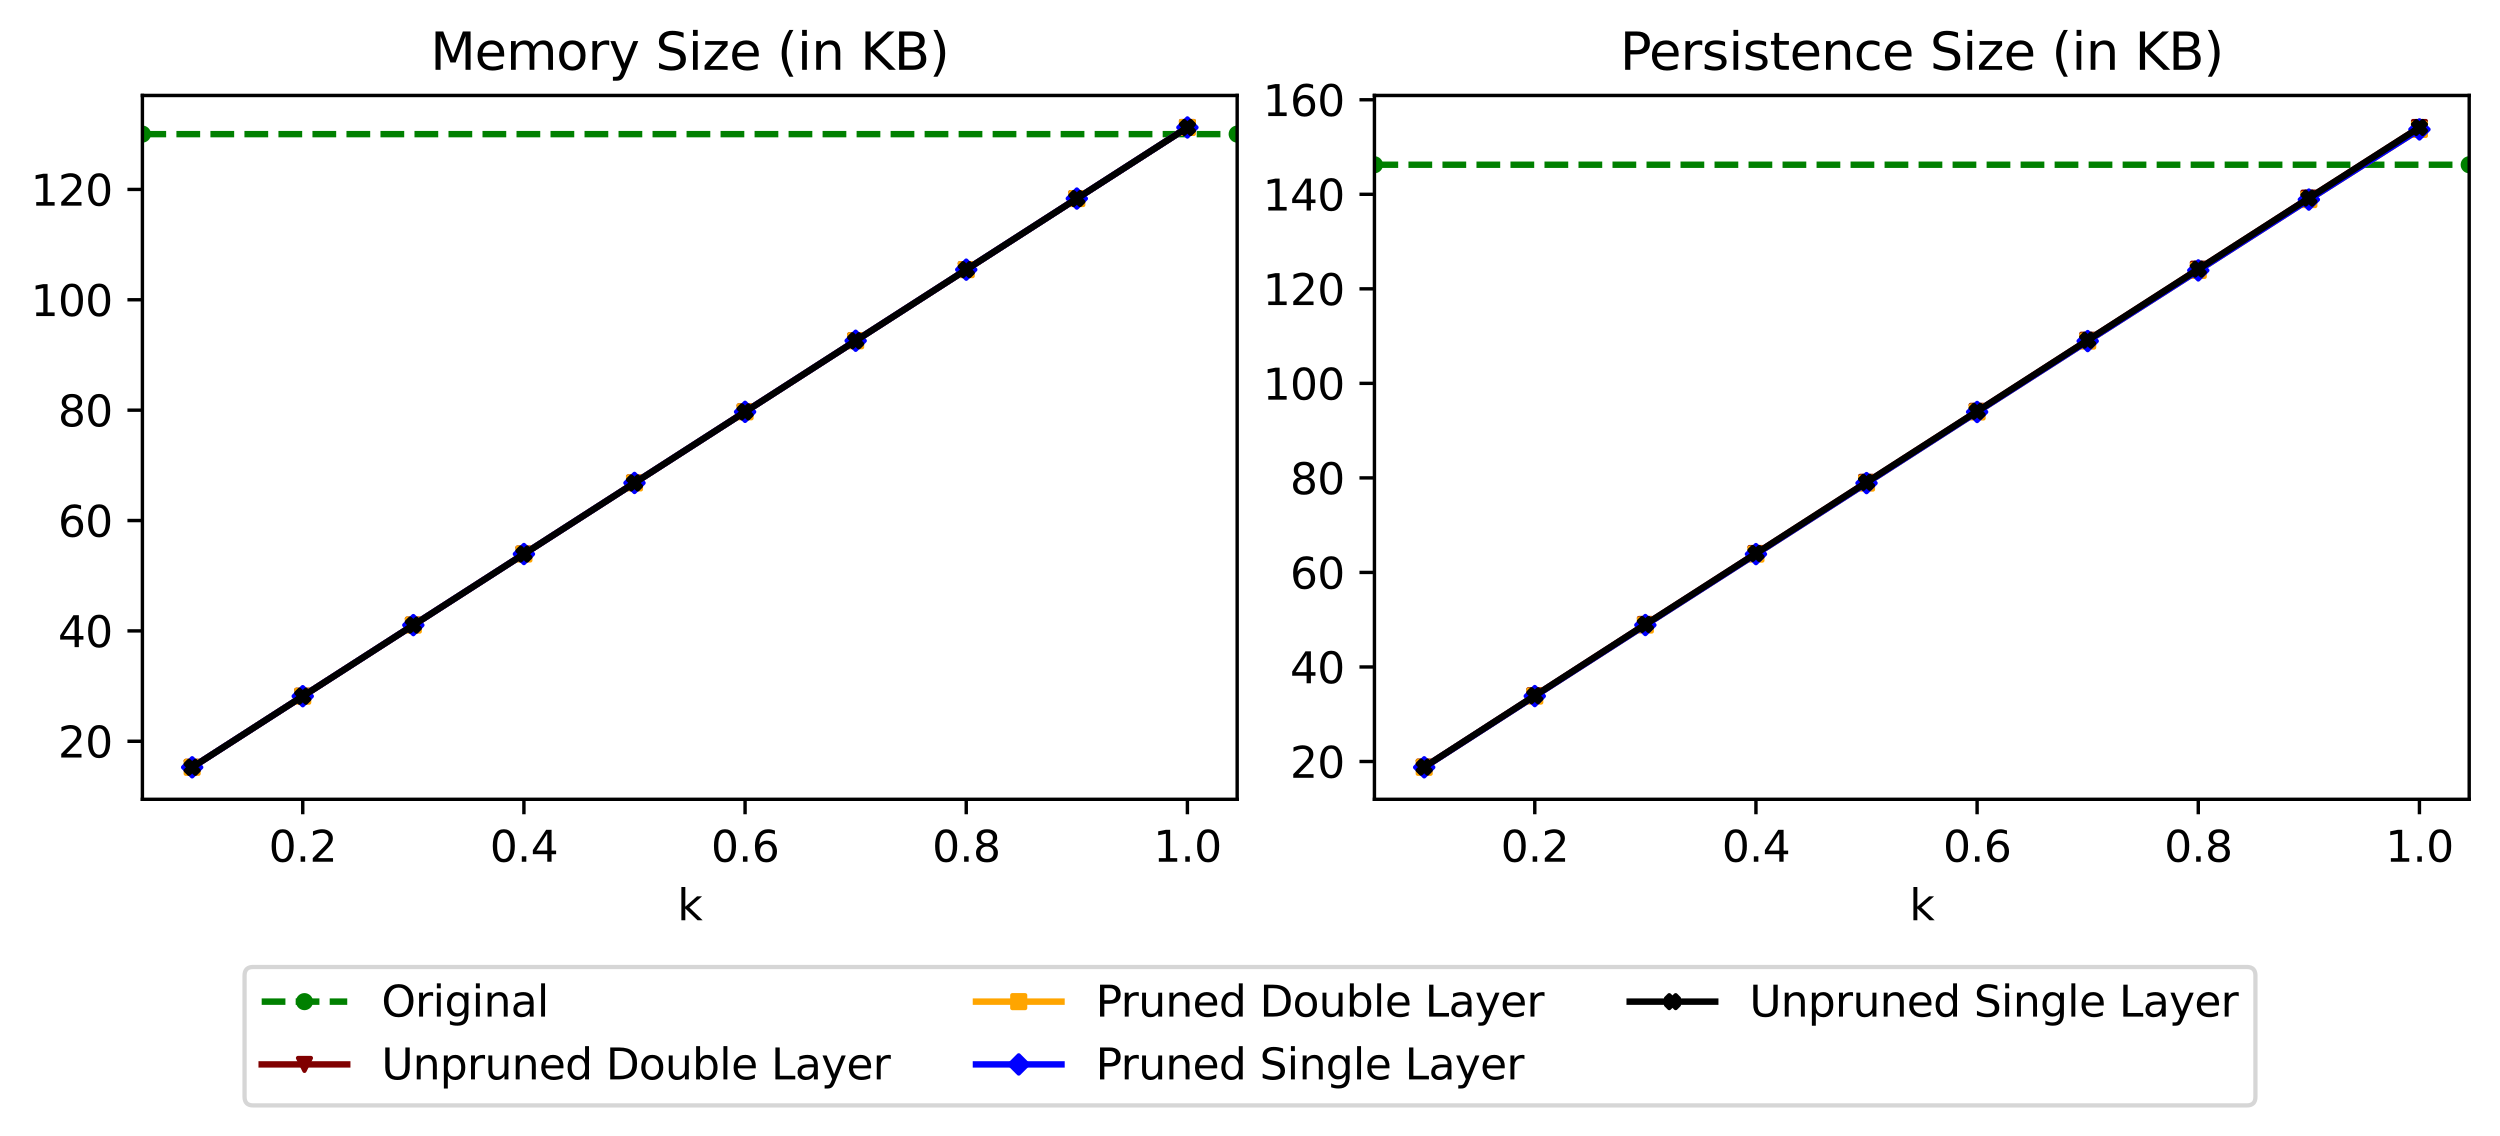 <?xml version="1.0" encoding="utf-8" standalone="no"?>
<!DOCTYPE svg PUBLIC "-//W3C//DTD SVG 1.1//EN"
  "http://www.w3.org/Graphics/SVG/1.1/DTD/svg11.dtd">
<svg xmlns:xlink="http://www.w3.org/1999/xlink" width="584.4pt" height="265.6pt" viewBox="0 0 584.4 265.6" xmlns="http://www.w3.org/2000/svg" version="1.1">
 <defs>
  <style type="text/css">*{stroke-linejoin: round; stroke-linecap: butt}</style>
 </defs>
 <g id="figure_1">
  <g id="patch_1">
   <path d="M 0 265.6 
L 584.4 265.6 
L 584.4 0 
L 0 0 
z
" style="fill: #ffffff"/>
  </g>
  <g id="axes_1">
   <g id="patch_2">
    <path d="M 33.288 186.843 
L 289.2 186.843 
L 289.2 22.318 
L 33.288 22.318 
z
" style="fill: #ffffff"/>
   </g>
   <g id="matplotlib.axis_1">
    <g id="xtick_1">
     <g id="line2d_1">
      <defs>
       <path id="mecf8d9ebf8" d="M 0 0 
L 0 3.5 
" style="stroke: #000000; stroke-width: 0.8"/>
      </defs>
      <g>
       <use xlink:href="#mecf8d9ebf8" x="70.77" y="186.843" style="stroke: #000000; stroke-width: 0.8"/>
      </g>
     </g>
     <g id="text_1">
      <!-- 0.2 -->
      <g transform="translate(62.818 201.442)scale(0.1 -0.1)">
       <defs>
        <path id="DejaVuSans-30" d="M 2034 4250 
Q 1547 4250 1301 3770 
Q 1056 3291 1056 2328 
Q 1056 1369 1301 889 
Q 1547 409 2034 409 
Q 2525 409 2770 889 
Q 3016 1369 3016 2328 
Q 3016 3291 2770 3770 
Q 2525 4250 2034 4250 
z
M 2034 4750 
Q 2819 4750 3233 4129 
Q 3647 3509 3647 2328 
Q 3647 1150 3233 529 
Q 2819 -91 2034 -91 
Q 1250 -91 836 529 
Q 422 1150 422 2328 
Q 422 3509 836 4129 
Q 1250 4750 2034 4750 
z
" transform="scale(0.016)"/>
        <path id="DejaVuSans-2e" d="M 684 794 
L 1344 794 
L 1344 0 
L 684 0 
L 684 794 
z
" transform="scale(0.016)"/>
        <path id="DejaVuSans-32" d="M 1228 531 
L 3431 531 
L 3431 0 
L 469 0 
L 469 531 
Q 828 903 1448 1529 
Q 2069 2156 2228 2338 
Q 2531 2678 2651 2914 
Q 2772 3150 2772 3378 
Q 2772 3750 2511 3984 
Q 2250 4219 1831 4219 
Q 1534 4219 1204 4116 
Q 875 4013 500 3803 
L 500 4441 
Q 881 4594 1212 4672 
Q 1544 4750 1819 4750 
Q 2544 4750 2975 4387 
Q 3406 4025 3406 3419 
Q 3406 3131 3298 2873 
Q 3191 2616 2906 2266 
Q 2828 2175 2409 1742 
Q 1991 1309 1228 531 
z
" transform="scale(0.016)"/>
       </defs>
       <use xlink:href="#DejaVuSans-30"/>
       <use xlink:href="#DejaVuSans-2e" x="63.623"/>
       <use xlink:href="#DejaVuSans-32" x="95.41"/>
      </g>
     </g>
    </g>
    <g id="xtick_2">
     <g id="line2d_2">
      <g>
       <use xlink:href="#mecf8d9ebf8" x="122.469" y="186.843" style="stroke: #000000; stroke-width: 0.8"/>
      </g>
     </g>
     <g id="text_2">
      <!-- 0.4 -->
      <g transform="translate(114.517 201.442)scale(0.1 -0.1)">
       <defs>
        <path id="DejaVuSans-34" d="M 2419 4116 
L 825 1625 
L 2419 1625 
L 2419 4116 
z
M 2253 4666 
L 3047 4666 
L 3047 1625 
L 3713 1625 
L 3713 1100 
L 3047 1100 
L 3047 0 
L 2419 0 
L 2419 1100 
L 313 1100 
L 313 1709 
L 2253 4666 
z
" transform="scale(0.016)"/>
       </defs>
       <use xlink:href="#DejaVuSans-30"/>
       <use xlink:href="#DejaVuSans-2e" x="63.623"/>
       <use xlink:href="#DejaVuSans-34" x="95.41"/>
      </g>
     </g>
    </g>
    <g id="xtick_3">
     <g id="line2d_3">
      <g>
       <use xlink:href="#mecf8d9ebf8" x="174.168" y="186.843" style="stroke: #000000; stroke-width: 0.8"/>
      </g>
     </g>
     <g id="text_3">
      <!-- 0.6 -->
      <g transform="translate(166.217 201.442)scale(0.1 -0.1)">
       <defs>
        <path id="DejaVuSans-36" d="M 2113 2584 
Q 1688 2584 1439 2293 
Q 1191 2003 1191 1497 
Q 1191 994 1439 701 
Q 1688 409 2113 409 
Q 2538 409 2786 701 
Q 3034 994 3034 1497 
Q 3034 2003 2786 2293 
Q 2538 2584 2113 2584 
z
M 3366 4563 
L 3366 3988 
Q 3128 4100 2886 4159 
Q 2644 4219 2406 4219 
Q 1781 4219 1451 3797 
Q 1122 3375 1075 2522 
Q 1259 2794 1537 2939 
Q 1816 3084 2150 3084 
Q 2853 3084 3261 2657 
Q 3669 2231 3669 1497 
Q 3669 778 3244 343 
Q 2819 -91 2113 -91 
Q 1303 -91 875 529 
Q 447 1150 447 2328 
Q 447 3434 972 4092 
Q 1497 4750 2381 4750 
Q 2619 4750 2861 4703 
Q 3103 4656 3366 4563 
z
" transform="scale(0.016)"/>
       </defs>
       <use xlink:href="#DejaVuSans-30"/>
       <use xlink:href="#DejaVuSans-2e" x="63.623"/>
       <use xlink:href="#DejaVuSans-36" x="95.41"/>
      </g>
     </g>
    </g>
    <g id="xtick_4">
     <g id="line2d_4">
      <g>
       <use xlink:href="#mecf8d9ebf8" x="225.868" y="186.843" style="stroke: #000000; stroke-width: 0.8"/>
      </g>
     </g>
     <g id="text_4">
      <!-- 0.8 -->
      <g transform="translate(217.916 201.442)scale(0.1 -0.1)">
       <defs>
        <path id="DejaVuSans-38" d="M 2034 2216 
Q 1584 2216 1326 1975 
Q 1069 1734 1069 1313 
Q 1069 891 1326 650 
Q 1584 409 2034 409 
Q 2484 409 2743 651 
Q 3003 894 3003 1313 
Q 3003 1734 2745 1975 
Q 2488 2216 2034 2216 
z
M 1403 2484 
Q 997 2584 770 2862 
Q 544 3141 544 3541 
Q 544 4100 942 4425 
Q 1341 4750 2034 4750 
Q 2731 4750 3128 4425 
Q 3525 4100 3525 3541 
Q 3525 3141 3298 2862 
Q 3072 2584 2669 2484 
Q 3125 2378 3379 2068 
Q 3634 1759 3634 1313 
Q 3634 634 3220 271 
Q 2806 -91 2034 -91 
Q 1263 -91 848 271 
Q 434 634 434 1313 
Q 434 1759 690 2068 
Q 947 2378 1403 2484 
z
M 1172 3481 
Q 1172 3119 1398 2916 
Q 1625 2713 2034 2713 
Q 2441 2713 2670 2916 
Q 2900 3119 2900 3481 
Q 2900 3844 2670 4047 
Q 2441 4250 2034 4250 
Q 1625 4250 1398 4047 
Q 1172 3844 1172 3481 
z
" transform="scale(0.016)"/>
       </defs>
       <use xlink:href="#DejaVuSans-30"/>
       <use xlink:href="#DejaVuSans-2e" x="63.623"/>
       <use xlink:href="#DejaVuSans-38" x="95.41"/>
      </g>
     </g>
    </g>
    <g id="xtick_5">
     <g id="line2d_5">
      <g>
       <use xlink:href="#mecf8d9ebf8" x="277.567" y="186.843" style="stroke: #000000; stroke-width: 0.8"/>
      </g>
     </g>
     <g id="text_5">
      <!-- 1.0 -->
      <g transform="translate(269.616 201.442)scale(0.1 -0.1)">
       <defs>
        <path id="DejaVuSans-31" d="M 794 531 
L 1825 531 
L 1825 4091 
L 703 3866 
L 703 4441 
L 1819 4666 
L 2450 4666 
L 2450 531 
L 3481 531 
L 3481 0 
L 794 0 
L 794 531 
z
" transform="scale(0.016)"/>
       </defs>
       <use xlink:href="#DejaVuSans-31"/>
       <use xlink:href="#DejaVuSans-2e" x="63.623"/>
       <use xlink:href="#DejaVuSans-30" x="95.41"/>
      </g>
     </g>
    </g>
    <g id="text_6">
     <!-- k -->
     <g transform="translate(158.348 215.12)scale(0.1 -0.1)">
      <defs>
       <path id="DejaVuSans-6b" d="M 581 4863 
L 1159 4863 
L 1159 1991 
L 2875 3500 
L 3609 3500 
L 1753 1863 
L 3688 0 
L 2938 0 
L 1159 1709 
L 1159 0 
L 581 0 
L 581 4863 
z
" transform="scale(0.016)"/>
      </defs>
      <use xlink:href="#DejaVuSans-6b"/>
     </g>
    </g>
   </g>
   <g id="matplotlib.axis_2">
    <g id="ytick_1">
     <g id="line2d_6">
      <defs>
       <path id="m946810d6da" d="M 0 0 
L -3.5 0 
" style="stroke: #000000; stroke-width: 0.8"/>
      </defs>
      <g>
       <use xlink:href="#m946810d6da" x="33.288" y="173.278" style="stroke: #000000; stroke-width: 0.8"/>
      </g>
     </g>
     <g id="text_7">
      <!-- 20 -->
      <g transform="translate(13.562 177.077)scale(0.1 -0.1)">
       <use xlink:href="#DejaVuSans-32"/>
       <use xlink:href="#DejaVuSans-30" x="63.623"/>
      </g>
     </g>
    </g>
    <g id="ytick_2">
     <g id="line2d_7">
      <g>
       <use xlink:href="#m946810d6da" x="33.288" y="147.478" style="stroke: #000000; stroke-width: 0.8"/>
      </g>
     </g>
     <g id="text_8">
      <!-- 40 -->
      <g transform="translate(13.562 151.277)scale(0.1 -0.1)">
       <use xlink:href="#DejaVuSans-34"/>
       <use xlink:href="#DejaVuSans-30" x="63.623"/>
      </g>
     </g>
    </g>
    <g id="ytick_3">
     <g id="line2d_8">
      <g>
       <use xlink:href="#m946810d6da" x="33.288" y="121.678" style="stroke: #000000; stroke-width: 0.8"/>
      </g>
     </g>
     <g id="text_9">
      <!-- 60 -->
      <g transform="translate(13.562 125.477)scale(0.1 -0.1)">
       <use xlink:href="#DejaVuSans-36"/>
       <use xlink:href="#DejaVuSans-30" x="63.623"/>
      </g>
     </g>
    </g>
    <g id="ytick_4">
     <g id="line2d_9">
      <g>
       <use xlink:href="#m946810d6da" x="33.288" y="95.878" style="stroke: #000000; stroke-width: 0.8"/>
      </g>
     </g>
     <g id="text_10">
      <!-- 80 -->
      <g transform="translate(13.562 99.678)scale(0.1 -0.1)">
       <use xlink:href="#DejaVuSans-38"/>
       <use xlink:href="#DejaVuSans-30" x="63.623"/>
      </g>
     </g>
    </g>
    <g id="ytick_5">
     <g id="line2d_10">
      <g>
       <use xlink:href="#m946810d6da" x="33.288" y="70.078" style="stroke: #000000; stroke-width: 0.8"/>
      </g>
     </g>
     <g id="text_11">
      <!-- 100 -->
      <g transform="translate(7.2 73.878)scale(0.1 -0.1)">
       <use xlink:href="#DejaVuSans-31"/>
       <use xlink:href="#DejaVuSans-30" x="63.623"/>
       <use xlink:href="#DejaVuSans-30" x="127.246"/>
      </g>
     </g>
    </g>
    <g id="ytick_6">
     <g id="line2d_11">
      <g>
       <use xlink:href="#m946810d6da" x="33.288" y="44.279" style="stroke: #000000; stroke-width: 0.8"/>
      </g>
     </g>
     <g id="text_12">
      <!-- 120 -->
      <g transform="translate(7.2 48.078)scale(0.1 -0.1)">
       <use xlink:href="#DejaVuSans-31"/>
       <use xlink:href="#DejaVuSans-32" x="63.623"/>
       <use xlink:href="#DejaVuSans-30" x="127.246"/>
      </g>
     </g>
    </g>
   </g>
   <g id="line2d_12">
    <path d="M 33.288 31.349 
L 289.2 31.349 
" clip-path="url(#pd85bc7e4ad)" style="fill: none; stroke-dasharray: 5.55,2.4; stroke-dashoffset: 0; stroke: #008000; stroke-width: 1.5"/>
    <defs>
     <path id="mcdf856846c" d="M 0 1.5 
C 0.398 1.5 0.779 1.342 1.061 1.061 
C 1.342 0.779 1.5 0.398 1.5 0 
C 1.5 -0.398 1.342 -0.779 1.061 -1.061 
C 0.779 -1.342 0.398 -1.5 0 -1.5 
C -0.398 -1.5 -0.779 -1.342 -1.061 -1.061 
C -1.342 -0.779 -1.5 -0.398 -1.5 0 
C -1.5 0.398 -1.342 0.779 -1.061 1.061 
C -0.779 1.342 -0.398 1.5 0 1.5 
z
" style="stroke: #008000"/>
    </defs>
    <g clip-path="url(#pd85bc7e4ad)">
     <use xlink:href="#mcdf856846c" x="33.288" y="31.349" style="fill: #008000; stroke: #008000"/>
     <use xlink:href="#mcdf856846c" x="289.2" y="31.349" style="fill: #008000; stroke: #008000"/>
    </g>
   </g>
   <g id="line2d_13">
    <path d="M 44.92 179.365 
L 70.77 162.746 
L 96.619 146.127 
L 122.469 129.509 
L 148.319 112.89 
L 174.168 96.271 
L 200.018 79.653 
L 225.868 63.034 
L 251.717 46.415 
L 277.567 29.797 
" clip-path="url(#pd85bc7e4ad)" style="fill: none; stroke: #800000; stroke-width: 1.5; stroke-linecap: square"/>
    <defs>
     <path id="m856174cc8e" d="M -0 1.5 
L 1.5 -1.5 
L -1.5 -1.5 
z
" style="stroke: #800000; stroke-linejoin: miter"/>
    </defs>
    <g clip-path="url(#pd85bc7e4ad)">
     <use xlink:href="#m856174cc8e" x="44.92" y="179.365" style="fill: #800000; stroke: #800000; stroke-linejoin: miter"/>
     <use xlink:href="#m856174cc8e" x="70.77" y="162.746" style="fill: #800000; stroke: #800000; stroke-linejoin: miter"/>
     <use xlink:href="#m856174cc8e" x="96.619" y="146.127" style="fill: #800000; stroke: #800000; stroke-linejoin: miter"/>
     <use xlink:href="#m856174cc8e" x="122.469" y="129.509" style="fill: #800000; stroke: #800000; stroke-linejoin: miter"/>
     <use xlink:href="#m856174cc8e" x="148.319" y="112.89" style="fill: #800000; stroke: #800000; stroke-linejoin: miter"/>
     <use xlink:href="#m856174cc8e" x="174.168" y="96.271" style="fill: #800000; stroke: #800000; stroke-linejoin: miter"/>
     <use xlink:href="#m856174cc8e" x="200.018" y="79.653" style="fill: #800000; stroke: #800000; stroke-linejoin: miter"/>
     <use xlink:href="#m856174cc8e" x="225.868" y="63.034" style="fill: #800000; stroke: #800000; stroke-linejoin: miter"/>
     <use xlink:href="#m856174cc8e" x="251.717" y="46.415" style="fill: #800000; stroke: #800000; stroke-linejoin: miter"/>
     <use xlink:href="#m856174cc8e" x="277.567" y="29.797" style="fill: #800000; stroke: #800000; stroke-linejoin: miter"/>
    </g>
   </g>
   <g id="line2d_14">
    <path d="M 44.92 179.365 
L 70.77 162.746 
L 96.619 146.127 
L 122.469 129.509 
L 148.319 112.89 
L 174.168 96.271 
L 200.018 79.653 
L 225.868 63.034 
L 251.717 46.415 
L 277.567 29.797 
" clip-path="url(#pd85bc7e4ad)" style="fill: none; stroke: #ffa500; stroke-width: 1.5; stroke-linecap: square"/>
    <defs>
     <path id="m7b58928ef8" d="M -1.5 1.5 
L 1.5 1.5 
L 1.5 -1.5 
L -1.5 -1.5 
z
" style="stroke: #ffa500; stroke-linejoin: miter"/>
    </defs>
    <g clip-path="url(#pd85bc7e4ad)">
     <use xlink:href="#m7b58928ef8" x="44.92" y="179.365" style="fill: #ffa500; stroke: #ffa500; stroke-linejoin: miter"/>
     <use xlink:href="#m7b58928ef8" x="70.77" y="162.746" style="fill: #ffa500; stroke: #ffa500; stroke-linejoin: miter"/>
     <use xlink:href="#m7b58928ef8" x="96.619" y="146.127" style="fill: #ffa500; stroke: #ffa500; stroke-linejoin: miter"/>
     <use xlink:href="#m7b58928ef8" x="122.469" y="129.509" style="fill: #ffa500; stroke: #ffa500; stroke-linejoin: miter"/>
     <use xlink:href="#m7b58928ef8" x="148.319" y="112.89" style="fill: #ffa500; stroke: #ffa500; stroke-linejoin: miter"/>
     <use xlink:href="#m7b58928ef8" x="174.168" y="96.271" style="fill: #ffa500; stroke: #ffa500; stroke-linejoin: miter"/>
     <use xlink:href="#m7b58928ef8" x="200.018" y="79.653" style="fill: #ffa500; stroke: #ffa500; stroke-linejoin: miter"/>
     <use xlink:href="#m7b58928ef8" x="225.868" y="63.034" style="fill: #ffa500; stroke: #ffa500; stroke-linejoin: miter"/>
     <use xlink:href="#m7b58928ef8" x="251.717" y="46.415" style="fill: #ffa500; stroke: #ffa500; stroke-linejoin: miter"/>
     <use xlink:href="#m7b58928ef8" x="277.567" y="29.797" style="fill: #ffa500; stroke: #ffa500; stroke-linejoin: miter"/>
    </g>
   </g>
   <g id="line2d_15">
    <path d="M 44.92 179.365 
L 70.77 162.746 
L 96.619 146.127 
L 122.469 129.509 
L 148.319 112.89 
L 174.168 96.271 
L 200.018 79.653 
L 225.868 63.034 
L 251.717 46.415 
L 277.567 29.797 
" clip-path="url(#pd85bc7e4ad)" style="fill: none; stroke: #0000ff; stroke-width: 1.5; stroke-linecap: square"/>
    <defs>
     <path id="mcda5725136" d="M -0 2.121 
L 2.121 0 
L 0 -2.121 
L -2.121 -0 
z
" style="stroke: #0000ff; stroke-linejoin: miter"/>
    </defs>
    <g clip-path="url(#pd85bc7e4ad)">
     <use xlink:href="#mcda5725136" x="44.92" y="179.365" style="fill: #0000ff; stroke: #0000ff; stroke-linejoin: miter"/>
     <use xlink:href="#mcda5725136" x="70.77" y="162.746" style="fill: #0000ff; stroke: #0000ff; stroke-linejoin: miter"/>
     <use xlink:href="#mcda5725136" x="96.619" y="146.127" style="fill: #0000ff; stroke: #0000ff; stroke-linejoin: miter"/>
     <use xlink:href="#mcda5725136" x="122.469" y="129.509" style="fill: #0000ff; stroke: #0000ff; stroke-linejoin: miter"/>
     <use xlink:href="#mcda5725136" x="148.319" y="112.89" style="fill: #0000ff; stroke: #0000ff; stroke-linejoin: miter"/>
     <use xlink:href="#mcda5725136" x="174.168" y="96.271" style="fill: #0000ff; stroke: #0000ff; stroke-linejoin: miter"/>
     <use xlink:href="#mcda5725136" x="200.018" y="79.653" style="fill: #0000ff; stroke: #0000ff; stroke-linejoin: miter"/>
     <use xlink:href="#mcda5725136" x="225.868" y="63.034" style="fill: #0000ff; stroke: #0000ff; stroke-linejoin: miter"/>
     <use xlink:href="#mcda5725136" x="251.717" y="46.415" style="fill: #0000ff; stroke: #0000ff; stroke-linejoin: miter"/>
     <use xlink:href="#mcda5725136" x="277.567" y="29.797" style="fill: #0000ff; stroke: #0000ff; stroke-linejoin: miter"/>
    </g>
   </g>
   <g id="line2d_16">
    <path d="M 44.92 179.365 
L 70.77 162.746 
L 96.619 146.127 
L 122.469 129.509 
L 148.319 112.89 
L 174.168 96.271 
L 200.018 79.653 
L 225.868 63.034 
L 251.717 46.415 
L 277.567 29.797 
" clip-path="url(#pd85bc7e4ad)" style="fill: none; stroke: #000000; stroke-width: 1.5; stroke-linecap: square"/>
    <defs>
     <path id="m4592d84ada" d="M -0.75 1.5 
L 0 0.75 
L 0.75 1.5 
L 1.5 0.75 
L 0.75 0 
L 1.5 -0.75 
L 0.75 -1.5 
L 0 -0.75 
L -0.75 -1.5 
L -1.5 -0.75 
L -0.75 0 
L -1.5 0.75 
z
" style="stroke: #000000; stroke-linejoin: miter"/>
    </defs>
    <g clip-path="url(#pd85bc7e4ad)">
     <use xlink:href="#m4592d84ada" x="44.92" y="179.365" style="stroke: #000000; stroke-linejoin: miter"/>
     <use xlink:href="#m4592d84ada" x="70.77" y="162.746" style="stroke: #000000; stroke-linejoin: miter"/>
     <use xlink:href="#m4592d84ada" x="96.619" y="146.127" style="stroke: #000000; stroke-linejoin: miter"/>
     <use xlink:href="#m4592d84ada" x="122.469" y="129.509" style="stroke: #000000; stroke-linejoin: miter"/>
     <use xlink:href="#m4592d84ada" x="148.319" y="112.89" style="stroke: #000000; stroke-linejoin: miter"/>
     <use xlink:href="#m4592d84ada" x="174.168" y="96.271" style="stroke: #000000; stroke-linejoin: miter"/>
     <use xlink:href="#m4592d84ada" x="200.018" y="79.653" style="stroke: #000000; stroke-linejoin: miter"/>
     <use xlink:href="#m4592d84ada" x="225.868" y="63.034" style="stroke: #000000; stroke-linejoin: miter"/>
     <use xlink:href="#m4592d84ada" x="251.717" y="46.415" style="stroke: #000000; stroke-linejoin: miter"/>
     <use xlink:href="#m4592d84ada" x="277.567" y="29.797" style="stroke: #000000; stroke-linejoin: miter"/>
    </g>
   </g>
   <g id="patch_3">
    <path d="M 33.288 186.843 
L 33.288 22.318 
" style="fill: none; stroke: #000000; stroke-width: 0.8; stroke-linejoin: miter; stroke-linecap: square"/>
   </g>
   <g id="patch_4">
    <path d="M 289.2 186.843 
L 289.2 22.318 
" style="fill: none; stroke: #000000; stroke-width: 0.8; stroke-linejoin: miter; stroke-linecap: square"/>
   </g>
   <g id="patch_5">
    <path d="M 33.288 186.843 
L 289.2 186.843 
" style="fill: none; stroke: #000000; stroke-width: 0.8; stroke-linejoin: miter; stroke-linecap: square"/>
   </g>
   <g id="patch_6">
    <path d="M 33.288 22.318 
L 289.2 22.318 
" style="fill: none; stroke: #000000; stroke-width: 0.8; stroke-linejoin: miter; stroke-linecap: square"/>
   </g>
   <g id="text_13">
    <!-- Memory Size (in KB) -->
    <g transform="translate(100.601 16.318)scale(0.12 -0.12)">
     <defs>
      <path id="DejaVuSans-4d" d="M 628 4666 
L 1569 4666 
L 2759 1491 
L 3956 4666 
L 4897 4666 
L 4897 0 
L 4281 0 
L 4281 4097 
L 3078 897 
L 2444 897 
L 1241 4097 
L 1241 0 
L 628 0 
L 628 4666 
z
" transform="scale(0.016)"/>
      <path id="DejaVuSans-65" d="M 3597 1894 
L 3597 1613 
L 953 1613 
Q 991 1019 1311 708 
Q 1631 397 2203 397 
Q 2534 397 2845 478 
Q 3156 559 3463 722 
L 3463 178 
Q 3153 47 2828 -22 
Q 2503 -91 2169 -91 
Q 1331 -91 842 396 
Q 353 884 353 1716 
Q 353 2575 817 3079 
Q 1281 3584 2069 3584 
Q 2775 3584 3186 3129 
Q 3597 2675 3597 1894 
z
M 3022 2063 
Q 3016 2534 2758 2815 
Q 2500 3097 2075 3097 
Q 1594 3097 1305 2825 
Q 1016 2553 972 2059 
L 3022 2063 
z
" transform="scale(0.016)"/>
      <path id="DejaVuSans-6d" d="M 3328 2828 
Q 3544 3216 3844 3400 
Q 4144 3584 4550 3584 
Q 5097 3584 5394 3201 
Q 5691 2819 5691 2113 
L 5691 0 
L 5113 0 
L 5113 2094 
Q 5113 2597 4934 2840 
Q 4756 3084 4391 3084 
Q 3944 3084 3684 2787 
Q 3425 2491 3425 1978 
L 3425 0 
L 2847 0 
L 2847 2094 
Q 2847 2600 2669 2842 
Q 2491 3084 2119 3084 
Q 1678 3084 1418 2786 
Q 1159 2488 1159 1978 
L 1159 0 
L 581 0 
L 581 3500 
L 1159 3500 
L 1159 2956 
Q 1356 3278 1631 3431 
Q 1906 3584 2284 3584 
Q 2666 3584 2933 3390 
Q 3200 3197 3328 2828 
z
" transform="scale(0.016)"/>
      <path id="DejaVuSans-6f" d="M 1959 3097 
Q 1497 3097 1228 2736 
Q 959 2375 959 1747 
Q 959 1119 1226 758 
Q 1494 397 1959 397 
Q 2419 397 2687 759 
Q 2956 1122 2956 1747 
Q 2956 2369 2687 2733 
Q 2419 3097 1959 3097 
z
M 1959 3584 
Q 2709 3584 3137 3096 
Q 3566 2609 3566 1747 
Q 3566 888 3137 398 
Q 2709 -91 1959 -91 
Q 1206 -91 779 398 
Q 353 888 353 1747 
Q 353 2609 779 3096 
Q 1206 3584 1959 3584 
z
" transform="scale(0.016)"/>
      <path id="DejaVuSans-72" d="M 2631 2963 
Q 2534 3019 2420 3045 
Q 2306 3072 2169 3072 
Q 1681 3072 1420 2755 
Q 1159 2438 1159 1844 
L 1159 0 
L 581 0 
L 581 3500 
L 1159 3500 
L 1159 2956 
Q 1341 3275 1631 3429 
Q 1922 3584 2338 3584 
Q 2397 3584 2469 3576 
Q 2541 3569 2628 3553 
L 2631 2963 
z
" transform="scale(0.016)"/>
      <path id="DejaVuSans-79" d="M 2059 -325 
Q 1816 -950 1584 -1140 
Q 1353 -1331 966 -1331 
L 506 -1331 
L 506 -850 
L 844 -850 
Q 1081 -850 1212 -737 
Q 1344 -625 1503 -206 
L 1606 56 
L 191 3500 
L 800 3500 
L 1894 763 
L 2988 3500 
L 3597 3500 
L 2059 -325 
z
" transform="scale(0.016)"/>
      <path id="DejaVuSans-20" transform="scale(0.016)"/>
      <path id="DejaVuSans-53" d="M 3425 4513 
L 3425 3897 
Q 3066 4069 2747 4153 
Q 2428 4238 2131 4238 
Q 1616 4238 1336 4038 
Q 1056 3838 1056 3469 
Q 1056 3159 1242 3001 
Q 1428 2844 1947 2747 
L 2328 2669 
Q 3034 2534 3370 2195 
Q 3706 1856 3706 1288 
Q 3706 609 3251 259 
Q 2797 -91 1919 -91 
Q 1588 -91 1214 -16 
Q 841 59 441 206 
L 441 856 
Q 825 641 1194 531 
Q 1563 422 1919 422 
Q 2459 422 2753 634 
Q 3047 847 3047 1241 
Q 3047 1584 2836 1778 
Q 2625 1972 2144 2069 
L 1759 2144 
Q 1053 2284 737 2584 
Q 422 2884 422 3419 
Q 422 4038 858 4394 
Q 1294 4750 2059 4750 
Q 2388 4750 2728 4690 
Q 3069 4631 3425 4513 
z
" transform="scale(0.016)"/>
      <path id="DejaVuSans-69" d="M 603 3500 
L 1178 3500 
L 1178 0 
L 603 0 
L 603 3500 
z
M 603 4863 
L 1178 4863 
L 1178 4134 
L 603 4134 
L 603 4863 
z
" transform="scale(0.016)"/>
      <path id="DejaVuSans-7a" d="M 353 3500 
L 3084 3500 
L 3084 2975 
L 922 459 
L 3084 459 
L 3084 0 
L 275 0 
L 275 525 
L 2438 3041 
L 353 3041 
L 353 3500 
z
" transform="scale(0.016)"/>
      <path id="DejaVuSans-28" d="M 1984 4856 
Q 1566 4138 1362 3434 
Q 1159 2731 1159 2009 
Q 1159 1288 1364 580 
Q 1569 -128 1984 -844 
L 1484 -844 
Q 1016 -109 783 600 
Q 550 1309 550 2009 
Q 550 2706 781 3412 
Q 1013 4119 1484 4856 
L 1984 4856 
z
" transform="scale(0.016)"/>
      <path id="DejaVuSans-6e" d="M 3513 2113 
L 3513 0 
L 2938 0 
L 2938 2094 
Q 2938 2591 2744 2837 
Q 2550 3084 2163 3084 
Q 1697 3084 1428 2787 
Q 1159 2491 1159 1978 
L 1159 0 
L 581 0 
L 581 3500 
L 1159 3500 
L 1159 2956 
Q 1366 3272 1645 3428 
Q 1925 3584 2291 3584 
Q 2894 3584 3203 3211 
Q 3513 2838 3513 2113 
z
" transform="scale(0.016)"/>
      <path id="DejaVuSans-4b" d="M 628 4666 
L 1259 4666 
L 1259 2694 
L 3353 4666 
L 4166 4666 
L 1850 2491 
L 4331 0 
L 3500 0 
L 1259 2247 
L 1259 0 
L 628 0 
L 628 4666 
z
" transform="scale(0.016)"/>
      <path id="DejaVuSans-42" d="M 1259 2228 
L 1259 519 
L 2272 519 
Q 2781 519 3026 730 
Q 3272 941 3272 1375 
Q 3272 1813 3026 2020 
Q 2781 2228 2272 2228 
L 1259 2228 
z
M 1259 4147 
L 1259 2741 
L 2194 2741 
Q 2656 2741 2882 2914 
Q 3109 3088 3109 3444 
Q 3109 3797 2882 3972 
Q 2656 4147 2194 4147 
L 1259 4147 
z
M 628 4666 
L 2241 4666 
Q 2963 4666 3353 4366 
Q 3744 4066 3744 3513 
Q 3744 3084 3544 2831 
Q 3344 2578 2956 2516 
Q 3422 2416 3680 2098 
Q 3938 1781 3938 1306 
Q 3938 681 3513 340 
Q 3088 0 2303 0 
L 628 0 
L 628 4666 
z
" transform="scale(0.016)"/>
      <path id="DejaVuSans-29" d="M 513 4856 
L 1013 4856 
Q 1481 4119 1714 3412 
Q 1947 2706 1947 2009 
Q 1947 1309 1714 600 
Q 1481 -109 1013 -844 
L 513 -844 
Q 928 -128 1133 580 
Q 1338 1288 1338 2009 
Q 1338 2731 1133 3434 
Q 928 4138 513 4856 
z
" transform="scale(0.016)"/>
     </defs>
     <use xlink:href="#DejaVuSans-4d"/>
     <use xlink:href="#DejaVuSans-65" x="86.279"/>
     <use xlink:href="#DejaVuSans-6d" x="147.803"/>
     <use xlink:href="#DejaVuSans-6f" x="245.215"/>
     <use xlink:href="#DejaVuSans-72" x="306.396"/>
     <use xlink:href="#DejaVuSans-79" x="347.51"/>
     <use xlink:href="#DejaVuSans-20" x="406.689"/>
     <use xlink:href="#DejaVuSans-53" x="438.477"/>
     <use xlink:href="#DejaVuSans-69" x="501.953"/>
     <use xlink:href="#DejaVuSans-7a" x="529.736"/>
     <use xlink:href="#DejaVuSans-65" x="582.227"/>
     <use xlink:href="#DejaVuSans-20" x="643.75"/>
     <use xlink:href="#DejaVuSans-28" x="675.537"/>
     <use xlink:href="#DejaVuSans-69" x="714.551"/>
     <use xlink:href="#DejaVuSans-6e" x="742.334"/>
     <use xlink:href="#DejaVuSans-20" x="805.713"/>
     <use xlink:href="#DejaVuSans-4b" x="837.5"/>
     <use xlink:href="#DejaVuSans-42" x="903.076"/>
     <use xlink:href="#DejaVuSans-29" x="971.68"/>
    </g>
   </g>
  </g>
  <g id="axes_2">
   <g id="patch_7">
    <path d="M 321.288 186.843 
L 577.2 186.843 
L 577.2 22.318 
L 321.288 22.318 
z
" style="fill: #ffffff"/>
   </g>
   <g id="matplotlib.axis_3">
    <g id="xtick_6">
     <g id="line2d_17">
      <g>
       <use xlink:href="#mecf8d9ebf8" x="358.77" y="186.843" style="stroke: #000000; stroke-width: 0.8"/>
      </g>
     </g>
     <g id="text_14">
      <!-- 0.2 -->
      <g transform="translate(350.818 201.442)scale(0.1 -0.1)">
       <use xlink:href="#DejaVuSans-30"/>
       <use xlink:href="#DejaVuSans-2e" x="63.623"/>
       <use xlink:href="#DejaVuSans-32" x="95.41"/>
      </g>
     </g>
    </g>
    <g id="xtick_7">
     <g id="line2d_18">
      <g>
       <use xlink:href="#mecf8d9ebf8" x="410.469" y="186.843" style="stroke: #000000; stroke-width: 0.8"/>
      </g>
     </g>
     <g id="text_15">
      <!-- 0.4 -->
      <g transform="translate(402.517 201.442)scale(0.1 -0.1)">
       <use xlink:href="#DejaVuSans-30"/>
       <use xlink:href="#DejaVuSans-2e" x="63.623"/>
       <use xlink:href="#DejaVuSans-34" x="95.41"/>
      </g>
     </g>
    </g>
    <g id="xtick_8">
     <g id="line2d_19">
      <g>
       <use xlink:href="#mecf8d9ebf8" x="462.168" y="186.843" style="stroke: #000000; stroke-width: 0.8"/>
      </g>
     </g>
     <g id="text_16">
      <!-- 0.6 -->
      <g transform="translate(454.217 201.442)scale(0.1 -0.1)">
       <use xlink:href="#DejaVuSans-30"/>
       <use xlink:href="#DejaVuSans-2e" x="63.623"/>
       <use xlink:href="#DejaVuSans-36" x="95.41"/>
      </g>
     </g>
    </g>
    <g id="xtick_9">
     <g id="line2d_20">
      <g>
       <use xlink:href="#mecf8d9ebf8" x="513.868" y="186.843" style="stroke: #000000; stroke-width: 0.8"/>
      </g>
     </g>
     <g id="text_17">
      <!-- 0.8 -->
      <g transform="translate(505.916 201.442)scale(0.1 -0.1)">
       <use xlink:href="#DejaVuSans-30"/>
       <use xlink:href="#DejaVuSans-2e" x="63.623"/>
       <use xlink:href="#DejaVuSans-38" x="95.41"/>
      </g>
     </g>
    </g>
    <g id="xtick_10">
     <g id="line2d_21">
      <g>
       <use xlink:href="#mecf8d9ebf8" x="565.567" y="186.843" style="stroke: #000000; stroke-width: 0.8"/>
      </g>
     </g>
     <g id="text_18">
      <!-- 1.0 -->
      <g transform="translate(557.616 201.442)scale(0.1 -0.1)">
       <use xlink:href="#DejaVuSans-31"/>
       <use xlink:href="#DejaVuSans-2e" x="63.623"/>
       <use xlink:href="#DejaVuSans-30" x="95.41"/>
      </g>
     </g>
    </g>
    <g id="text_19">
     <!-- k -->
     <g transform="translate(446.348 215.12)scale(0.1 -0.1)">
      <use xlink:href="#DejaVuSans-6b"/>
     </g>
    </g>
   </g>
   <g id="matplotlib.axis_4">
    <g id="ytick_7">
     <g id="line2d_22">
      <g>
       <use xlink:href="#m946810d6da" x="321.288" y="178.013" style="stroke: #000000; stroke-width: 0.8"/>
      </g>
     </g>
     <g id="text_20">
      <!-- 20 -->
      <g transform="translate(301.562 181.812)scale(0.1 -0.1)">
       <use xlink:href="#DejaVuSans-32"/>
       <use xlink:href="#DejaVuSans-30" x="63.623"/>
      </g>
     </g>
    </g>
    <g id="ytick_8">
     <g id="line2d_23">
      <g>
       <use xlink:href="#m946810d6da" x="321.288" y="155.915" style="stroke: #000000; stroke-width: 0.8"/>
      </g>
     </g>
     <g id="text_21">
      <!-- 40 -->
      <g transform="translate(301.562 159.714)scale(0.1 -0.1)">
       <use xlink:href="#DejaVuSans-34"/>
       <use xlink:href="#DejaVuSans-30" x="63.623"/>
      </g>
     </g>
    </g>
    <g id="ytick_9">
     <g id="line2d_24">
      <g>
       <use xlink:href="#m946810d6da" x="321.288" y="133.816" style="stroke: #000000; stroke-width: 0.8"/>
      </g>
     </g>
     <g id="text_22">
      <!-- 60 -->
      <g transform="translate(301.562 137.615)scale(0.1 -0.1)">
       <use xlink:href="#DejaVuSans-36"/>
       <use xlink:href="#DejaVuSans-30" x="63.623"/>
      </g>
     </g>
    </g>
    <g id="ytick_10">
     <g id="line2d_25">
      <g>
       <use xlink:href="#m946810d6da" x="321.288" y="111.718" style="stroke: #000000; stroke-width: 0.8"/>
      </g>
     </g>
     <g id="text_23">
      <!-- 80 -->
      <g transform="translate(301.562 115.517)scale(0.1 -0.1)">
       <use xlink:href="#DejaVuSans-38"/>
       <use xlink:href="#DejaVuSans-30" x="63.623"/>
      </g>
     </g>
    </g>
    <g id="ytick_11">
     <g id="line2d_26">
      <g>
       <use xlink:href="#m946810d6da" x="321.288" y="89.62" style="stroke: #000000; stroke-width: 0.8"/>
      </g>
     </g>
     <g id="text_24">
      <!-- 100 -->
      <g transform="translate(295.2 93.419)scale(0.1 -0.1)">
       <use xlink:href="#DejaVuSans-31"/>
       <use xlink:href="#DejaVuSans-30" x="63.623"/>
       <use xlink:href="#DejaVuSans-30" x="127.246"/>
      </g>
     </g>
    </g>
    <g id="ytick_12">
     <g id="line2d_27">
      <g>
       <use xlink:href="#m946810d6da" x="321.288" y="67.521" style="stroke: #000000; stroke-width: 0.8"/>
      </g>
     </g>
     <g id="text_25">
      <!-- 120 -->
      <g transform="translate(295.2 71.32)scale(0.1 -0.1)">
       <use xlink:href="#DejaVuSans-31"/>
       <use xlink:href="#DejaVuSans-32" x="63.623"/>
       <use xlink:href="#DejaVuSans-30" x="127.246"/>
      </g>
     </g>
    </g>
    <g id="ytick_13">
     <g id="line2d_28">
      <g>
       <use xlink:href="#m946810d6da" x="321.288" y="45.423" style="stroke: #000000; stroke-width: 0.8"/>
      </g>
     </g>
     <g id="text_26">
      <!-- 140 -->
      <g transform="translate(295.2 49.222)scale(0.1 -0.1)">
       <use xlink:href="#DejaVuSans-31"/>
       <use xlink:href="#DejaVuSans-34" x="63.623"/>
       <use xlink:href="#DejaVuSans-30" x="127.246"/>
      </g>
     </g>
    </g>
    <g id="ytick_14">
     <g id="line2d_29">
      <g>
       <use xlink:href="#m946810d6da" x="321.288" y="23.325" style="stroke: #000000; stroke-width: 0.8"/>
      </g>
     </g>
     <g id="text_27">
      <!-- 160 -->
      <g transform="translate(295.2 27.124)scale(0.1 -0.1)">
       <use xlink:href="#DejaVuSans-31"/>
       <use xlink:href="#DejaVuSans-36" x="63.623"/>
       <use xlink:href="#DejaVuSans-30" x="127.246"/>
      </g>
     </g>
    </g>
   </g>
   <g id="line2d_30">
    <path d="M 321.288 38.514 
L 577.2 38.514 
" clip-path="url(#p6e545a69b2)" style="fill: none; stroke-dasharray: 5.55,2.4; stroke-dashoffset: 0; stroke: #008000; stroke-width: 1.5"/>
    <g clip-path="url(#p6e545a69b2)">
     <use xlink:href="#mcdf856846c" x="321.288" y="38.514" style="fill: #008000; stroke: #008000"/>
     <use xlink:href="#mcdf856846c" x="577.2" y="38.514" style="fill: #008000; stroke: #008000"/>
    </g>
   </g>
   <g id="line2d_31">
    <path d="M 332.92 179.313 
L 358.77 162.63 
L 384.619 145.971 
L 410.469 129.381 
L 436.319 112.747 
L 462.168 96.149 
L 488.018 79.524 
L 513.868 62.917 
L 539.717 46.309 
L 565.567 29.797 
" clip-path="url(#p6e545a69b2)" style="fill: none; stroke: #800000; stroke-width: 1.5; stroke-linecap: square"/>
    <g clip-path="url(#p6e545a69b2)">
     <use xlink:href="#m856174cc8e" x="332.92" y="179.313" style="fill: #800000; stroke: #800000; stroke-linejoin: miter"/>
     <use xlink:href="#m856174cc8e" x="358.77" y="162.63" style="fill: #800000; stroke: #800000; stroke-linejoin: miter"/>
     <use xlink:href="#m856174cc8e" x="384.619" y="145.971" style="fill: #800000; stroke: #800000; stroke-linejoin: miter"/>
     <use xlink:href="#m856174cc8e" x="410.469" y="129.381" style="fill: #800000; stroke: #800000; stroke-linejoin: miter"/>
     <use xlink:href="#m856174cc8e" x="436.319" y="112.747" style="fill: #800000; stroke: #800000; stroke-linejoin: miter"/>
     <use xlink:href="#m856174cc8e" x="462.168" y="96.149" style="fill: #800000; stroke: #800000; stroke-linejoin: miter"/>
     <use xlink:href="#m856174cc8e" x="488.018" y="79.524" style="fill: #800000; stroke: #800000; stroke-linejoin: miter"/>
     <use xlink:href="#m856174cc8e" x="513.868" y="62.917" style="fill: #800000; stroke: #800000; stroke-linejoin: miter"/>
     <use xlink:href="#m856174cc8e" x="539.717" y="46.309" style="fill: #800000; stroke: #800000; stroke-linejoin: miter"/>
     <use xlink:href="#m856174cc8e" x="565.567" y="29.797" style="fill: #800000; stroke: #800000; stroke-linejoin: miter"/>
    </g>
   </g>
   <g id="line2d_32">
    <path d="M 332.92 179.365 
L 358.77 162.717 
L 384.619 146.109 
L 410.469 129.528 
L 436.319 112.929 
L 462.168 96.304 
L 488.018 79.731 
L 513.868 63.211 
L 539.717 46.654 
L 565.567 30.254 
" clip-path="url(#p6e545a69b2)" style="fill: none; stroke: #ffa500; stroke-width: 1.5; stroke-linecap: square"/>
    <g clip-path="url(#p6e545a69b2)">
     <use xlink:href="#m7b58928ef8" x="332.92" y="179.365" style="fill: #ffa500; stroke: #ffa500; stroke-linejoin: miter"/>
     <use xlink:href="#m7b58928ef8" x="358.77" y="162.717" style="fill: #ffa500; stroke: #ffa500; stroke-linejoin: miter"/>
     <use xlink:href="#m7b58928ef8" x="384.619" y="146.109" style="fill: #ffa500; stroke: #ffa500; stroke-linejoin: miter"/>
     <use xlink:href="#m7b58928ef8" x="410.469" y="129.528" style="fill: #ffa500; stroke: #ffa500; stroke-linejoin: miter"/>
     <use xlink:href="#m7b58928ef8" x="436.319" y="112.929" style="fill: #ffa500; stroke: #ffa500; stroke-linejoin: miter"/>
     <use xlink:href="#m7b58928ef8" x="462.168" y="96.304" style="fill: #ffa500; stroke: #ffa500; stroke-linejoin: miter"/>
     <use xlink:href="#m7b58928ef8" x="488.018" y="79.731" style="fill: #ffa500; stroke: #ffa500; stroke-linejoin: miter"/>
     <use xlink:href="#m7b58928ef8" x="513.868" y="63.211" style="fill: #ffa500; stroke: #ffa500; stroke-linejoin: miter"/>
     <use xlink:href="#m7b58928ef8" x="539.717" y="46.654" style="fill: #ffa500; stroke: #ffa500; stroke-linejoin: miter"/>
     <use xlink:href="#m7b58928ef8" x="565.567" y="30.254" style="fill: #ffa500; stroke: #ffa500; stroke-linejoin: miter"/>
    </g>
   </g>
   <g id="line2d_33">
    <path d="M 332.92 179.365 
L 358.77 162.717 
L 384.619 146.109 
L 410.469 129.528 
L 436.319 112.929 
L 462.168 96.304 
L 488.018 79.731 
L 513.868 63.211 
L 539.717 46.654 
L 565.567 30.254 
" clip-path="url(#p6e545a69b2)" style="fill: none; stroke: #0000ff; stroke-width: 1.5; stroke-linecap: square"/>
    <g clip-path="url(#p6e545a69b2)">
     <use xlink:href="#mcda5725136" x="332.92" y="179.365" style="fill: #0000ff; stroke: #0000ff; stroke-linejoin: miter"/>
     <use xlink:href="#mcda5725136" x="358.77" y="162.717" style="fill: #0000ff; stroke: #0000ff; stroke-linejoin: miter"/>
     <use xlink:href="#mcda5725136" x="384.619" y="146.109" style="fill: #0000ff; stroke: #0000ff; stroke-linejoin: miter"/>
     <use xlink:href="#mcda5725136" x="410.469" y="129.528" style="fill: #0000ff; stroke: #0000ff; stroke-linejoin: miter"/>
     <use xlink:href="#mcda5725136" x="436.319" y="112.929" style="fill: #0000ff; stroke: #0000ff; stroke-linejoin: miter"/>
     <use xlink:href="#mcda5725136" x="462.168" y="96.304" style="fill: #0000ff; stroke: #0000ff; stroke-linejoin: miter"/>
     <use xlink:href="#mcda5725136" x="488.018" y="79.731" style="fill: #0000ff; stroke: #0000ff; stroke-linejoin: miter"/>
     <use xlink:href="#mcda5725136" x="513.868" y="63.211" style="fill: #0000ff; stroke: #0000ff; stroke-linejoin: miter"/>
     <use xlink:href="#mcda5725136" x="539.717" y="46.654" style="fill: #0000ff; stroke: #0000ff; stroke-linejoin: miter"/>
     <use xlink:href="#mcda5725136" x="565.567" y="30.254" style="fill: #0000ff; stroke: #0000ff; stroke-linejoin: miter"/>
    </g>
   </g>
   <g id="line2d_34">
    <path d="M 332.92 179.313 
L 358.77 162.63 
L 384.619 145.971 
L 410.469 129.381 
L 436.319 112.747 
L 462.168 96.149 
L 488.018 79.524 
L 513.868 62.917 
L 539.717 46.309 
L 565.567 29.797 
" clip-path="url(#p6e545a69b2)" style="fill: none; stroke: #000000; stroke-width: 1.5; stroke-linecap: square"/>
    <g clip-path="url(#p6e545a69b2)">
     <use xlink:href="#m4592d84ada" x="332.92" y="179.313" style="stroke: #000000; stroke-linejoin: miter"/>
     <use xlink:href="#m4592d84ada" x="358.77" y="162.63" style="stroke: #000000; stroke-linejoin: miter"/>
     <use xlink:href="#m4592d84ada" x="384.619" y="145.971" style="stroke: #000000; stroke-linejoin: miter"/>
     <use xlink:href="#m4592d84ada" x="410.469" y="129.381" style="stroke: #000000; stroke-linejoin: miter"/>
     <use xlink:href="#m4592d84ada" x="436.319" y="112.747" style="stroke: #000000; stroke-linejoin: miter"/>
     <use xlink:href="#m4592d84ada" x="462.168" y="96.149" style="stroke: #000000; stroke-linejoin: miter"/>
     <use xlink:href="#m4592d84ada" x="488.018" y="79.524" style="stroke: #000000; stroke-linejoin: miter"/>
     <use xlink:href="#m4592d84ada" x="513.868" y="62.917" style="stroke: #000000; stroke-linejoin: miter"/>
     <use xlink:href="#m4592d84ada" x="539.717" y="46.309" style="stroke: #000000; stroke-linejoin: miter"/>
     <use xlink:href="#m4592d84ada" x="565.567" y="29.797" style="stroke: #000000; stroke-linejoin: miter"/>
    </g>
   </g>
   <g id="patch_8">
    <path d="M 321.288 186.843 
L 321.288 22.318 
" style="fill: none; stroke: #000000; stroke-width: 0.8; stroke-linejoin: miter; stroke-linecap: square"/>
   </g>
   <g id="patch_9">
    <path d="M 577.2 186.843 
L 577.2 22.318 
" style="fill: none; stroke: #000000; stroke-width: 0.8; stroke-linejoin: miter; stroke-linecap: square"/>
   </g>
   <g id="patch_10">
    <path d="M 321.288 186.843 
L 577.2 186.843 
" style="fill: none; stroke: #000000; stroke-width: 0.8; stroke-linejoin: miter; stroke-linecap: square"/>
   </g>
   <g id="patch_11">
    <path d="M 321.288 22.318 
L 577.2 22.318 
" style="fill: none; stroke: #000000; stroke-width: 0.8; stroke-linejoin: miter; stroke-linecap: square"/>
   </g>
   <g id="text_28">
    <!-- Persistence Size (in KB) -->
    <g transform="translate(378.689 16.318)scale(0.12 -0.12)">
     <defs>
      <path id="DejaVuSans-50" d="M 1259 4147 
L 1259 2394 
L 2053 2394 
Q 2494 2394 2734 2622 
Q 2975 2850 2975 3272 
Q 2975 3691 2734 3919 
Q 2494 4147 2053 4147 
L 1259 4147 
z
M 628 4666 
L 2053 4666 
Q 2838 4666 3239 4311 
Q 3641 3956 3641 3272 
Q 3641 2581 3239 2228 
Q 2838 1875 2053 1875 
L 1259 1875 
L 1259 0 
L 628 0 
L 628 4666 
z
" transform="scale(0.016)"/>
      <path id="DejaVuSans-73" d="M 2834 3397 
L 2834 2853 
Q 2591 2978 2328 3040 
Q 2066 3103 1784 3103 
Q 1356 3103 1142 2972 
Q 928 2841 928 2578 
Q 928 2378 1081 2264 
Q 1234 2150 1697 2047 
L 1894 2003 
Q 2506 1872 2764 1633 
Q 3022 1394 3022 966 
Q 3022 478 2636 193 
Q 2250 -91 1575 -91 
Q 1294 -91 989 -36 
Q 684 19 347 128 
L 347 722 
Q 666 556 975 473 
Q 1284 391 1588 391 
Q 1994 391 2212 530 
Q 2431 669 2431 922 
Q 2431 1156 2273 1281 
Q 2116 1406 1581 1522 
L 1381 1569 
Q 847 1681 609 1914 
Q 372 2147 372 2553 
Q 372 3047 722 3315 
Q 1072 3584 1716 3584 
Q 2034 3584 2315 3537 
Q 2597 3491 2834 3397 
z
" transform="scale(0.016)"/>
      <path id="DejaVuSans-74" d="M 1172 4494 
L 1172 3500 
L 2356 3500 
L 2356 3053 
L 1172 3053 
L 1172 1153 
Q 1172 725 1289 603 
Q 1406 481 1766 481 
L 2356 481 
L 2356 0 
L 1766 0 
Q 1100 0 847 248 
Q 594 497 594 1153 
L 594 3053 
L 172 3053 
L 172 3500 
L 594 3500 
L 594 4494 
L 1172 4494 
z
" transform="scale(0.016)"/>
      <path id="DejaVuSans-63" d="M 3122 3366 
L 3122 2828 
Q 2878 2963 2633 3030 
Q 2388 3097 2138 3097 
Q 1578 3097 1268 2742 
Q 959 2388 959 1747 
Q 959 1106 1268 751 
Q 1578 397 2138 397 
Q 2388 397 2633 464 
Q 2878 531 3122 666 
L 3122 134 
Q 2881 22 2623 -34 
Q 2366 -91 2075 -91 
Q 1284 -91 818 406 
Q 353 903 353 1747 
Q 353 2603 823 3093 
Q 1294 3584 2113 3584 
Q 2378 3584 2631 3529 
Q 2884 3475 3122 3366 
z
" transform="scale(0.016)"/>
     </defs>
     <use xlink:href="#DejaVuSans-50"/>
     <use xlink:href="#DejaVuSans-65" x="56.678"/>
     <use xlink:href="#DejaVuSans-72" x="118.201"/>
     <use xlink:href="#DejaVuSans-73" x="159.314"/>
     <use xlink:href="#DejaVuSans-69" x="211.414"/>
     <use xlink:href="#DejaVuSans-73" x="239.197"/>
     <use xlink:href="#DejaVuSans-74" x="291.297"/>
     <use xlink:href="#DejaVuSans-65" x="330.506"/>
     <use xlink:href="#DejaVuSans-6e" x="392.029"/>
     <use xlink:href="#DejaVuSans-63" x="455.408"/>
     <use xlink:href="#DejaVuSans-65" x="510.389"/>
     <use xlink:href="#DejaVuSans-20" x="571.912"/>
     <use xlink:href="#DejaVuSans-53" x="603.699"/>
     <use xlink:href="#DejaVuSans-69" x="667.176"/>
     <use xlink:href="#DejaVuSans-7a" x="694.959"/>
     <use xlink:href="#DejaVuSans-65" x="747.449"/>
     <use xlink:href="#DejaVuSans-20" x="808.973"/>
     <use xlink:href="#DejaVuSans-28" x="840.76"/>
     <use xlink:href="#DejaVuSans-69" x="879.773"/>
     <use xlink:href="#DejaVuSans-6e" x="907.557"/>
     <use xlink:href="#DejaVuSans-20" x="970.936"/>
     <use xlink:href="#DejaVuSans-4b" x="1002.723"/>
     <use xlink:href="#DejaVuSans-42" x="1068.299"/>
     <use xlink:href="#DejaVuSans-29" x="1136.902"/>
    </g>
   </g>
  </g>
  <g id="legend_1">
   <g id="patch_12">
    <path d="M 59.17 258.4 
L 525.229 258.4 
Q 527.229 258.4 527.229 256.4 
L 527.229 228.044 
Q 527.229 226.044 525.229 226.044 
L 59.17 226.044 
Q 57.17 226.044 57.17 228.044 
L 57.17 256.4 
Q 57.17 258.4 59.17 258.4 
z
" style="fill: #ffffff; opacity: 0.8; stroke: #cccccc; stroke-linejoin: miter"/>
   </g>
   <g id="line2d_35">
    <path d="M 61.17 234.142 
L 71.17 234.142 
L 81.17 234.142 
" style="fill: none; stroke-dasharray: 5.55,2.4; stroke-dashoffset: 0; stroke: #008000; stroke-width: 1.5"/>
    <g>
     <use xlink:href="#mcdf856846c" x="71.17" y="234.142" style="fill: #008000; stroke: #008000"/>
    </g>
   </g>
   <g id="text_29">
    <!-- Original -->
    <g transform="translate(89.17 237.642)scale(0.1 -0.1)">
     <defs>
      <path id="DejaVuSans-4f" d="M 2522 4238 
Q 1834 4238 1429 3725 
Q 1025 3213 1025 2328 
Q 1025 1447 1429 934 
Q 1834 422 2522 422 
Q 3209 422 3611 934 
Q 4013 1447 4013 2328 
Q 4013 3213 3611 3725 
Q 3209 4238 2522 4238 
z
M 2522 4750 
Q 3503 4750 4090 4092 
Q 4678 3434 4678 2328 
Q 4678 1225 4090 567 
Q 3503 -91 2522 -91 
Q 1538 -91 948 565 
Q 359 1222 359 2328 
Q 359 3434 948 4092 
Q 1538 4750 2522 4750 
z
" transform="scale(0.016)"/>
      <path id="DejaVuSans-67" d="M 2906 1791 
Q 2906 2416 2648 2759 
Q 2391 3103 1925 3103 
Q 1463 3103 1205 2759 
Q 947 2416 947 1791 
Q 947 1169 1205 825 
Q 1463 481 1925 481 
Q 2391 481 2648 825 
Q 2906 1169 2906 1791 
z
M 3481 434 
Q 3481 -459 3084 -895 
Q 2688 -1331 1869 -1331 
Q 1566 -1331 1297 -1286 
Q 1028 -1241 775 -1147 
L 775 -588 
Q 1028 -725 1275 -790 
Q 1522 -856 1778 -856 
Q 2344 -856 2625 -561 
Q 2906 -266 2906 331 
L 2906 616 
Q 2728 306 2450 153 
Q 2172 0 1784 0 
Q 1141 0 747 490 
Q 353 981 353 1791 
Q 353 2603 747 3093 
Q 1141 3584 1784 3584 
Q 2172 3584 2450 3431 
Q 2728 3278 2906 2969 
L 2906 3500 
L 3481 3500 
L 3481 434 
z
" transform="scale(0.016)"/>
      <path id="DejaVuSans-61" d="M 2194 1759 
Q 1497 1759 1228 1600 
Q 959 1441 959 1056 
Q 959 750 1161 570 
Q 1363 391 1709 391 
Q 2188 391 2477 730 
Q 2766 1069 2766 1631 
L 2766 1759 
L 2194 1759 
z
M 3341 1997 
L 3341 0 
L 2766 0 
L 2766 531 
Q 2569 213 2275 61 
Q 1981 -91 1556 -91 
Q 1019 -91 701 211 
Q 384 513 384 1019 
Q 384 1609 779 1909 
Q 1175 2209 1959 2209 
L 2766 2209 
L 2766 2266 
Q 2766 2663 2505 2880 
Q 2244 3097 1772 3097 
Q 1472 3097 1187 3025 
Q 903 2953 641 2809 
L 641 3341 
Q 956 3463 1253 3523 
Q 1550 3584 1831 3584 
Q 2591 3584 2966 3190 
Q 3341 2797 3341 1997 
z
" transform="scale(0.016)"/>
      <path id="DejaVuSans-6c" d="M 603 4863 
L 1178 4863 
L 1178 0 
L 603 0 
L 603 4863 
z
" transform="scale(0.016)"/>
     </defs>
     <use xlink:href="#DejaVuSans-4f"/>
     <use xlink:href="#DejaVuSans-72" x="78.711"/>
     <use xlink:href="#DejaVuSans-69" x="119.824"/>
     <use xlink:href="#DejaVuSans-67" x="147.607"/>
     <use xlink:href="#DejaVuSans-69" x="211.084"/>
     <use xlink:href="#DejaVuSans-6e" x="238.867"/>
     <use xlink:href="#DejaVuSans-61" x="302.246"/>
     <use xlink:href="#DejaVuSans-6c" x="363.525"/>
    </g>
   </g>
   <g id="line2d_36">
    <path d="M 61.17 248.82 
L 71.17 248.82 
L 81.17 248.82 
" style="fill: none; stroke: #800000; stroke-width: 1.5; stroke-linecap: square"/>
    <g>
     <use xlink:href="#m856174cc8e" x="71.17" y="248.82" style="fill: #800000; stroke: #800000; stroke-linejoin: miter"/>
    </g>
   </g>
   <g id="text_30">
    <!-- Unpruned Double Layer -->
    <g transform="translate(89.17 252.32)scale(0.1 -0.1)">
     <defs>
      <path id="DejaVuSans-55" d="M 556 4666 
L 1191 4666 
L 1191 1831 
Q 1191 1081 1462 751 
Q 1734 422 2344 422 
Q 2950 422 3222 751 
Q 3494 1081 3494 1831 
L 3494 4666 
L 4128 4666 
L 4128 1753 
Q 4128 841 3676 375 
Q 3225 -91 2344 -91 
Q 1459 -91 1007 375 
Q 556 841 556 1753 
L 556 4666 
z
" transform="scale(0.016)"/>
      <path id="DejaVuSans-70" d="M 1159 525 
L 1159 -1331 
L 581 -1331 
L 581 3500 
L 1159 3500 
L 1159 2969 
Q 1341 3281 1617 3432 
Q 1894 3584 2278 3584 
Q 2916 3584 3314 3078 
Q 3713 2572 3713 1747 
Q 3713 922 3314 415 
Q 2916 -91 2278 -91 
Q 1894 -91 1617 61 
Q 1341 213 1159 525 
z
M 3116 1747 
Q 3116 2381 2855 2742 
Q 2594 3103 2138 3103 
Q 1681 3103 1420 2742 
Q 1159 2381 1159 1747 
Q 1159 1113 1420 752 
Q 1681 391 2138 391 
Q 2594 391 2855 752 
Q 3116 1113 3116 1747 
z
" transform="scale(0.016)"/>
      <path id="DejaVuSans-75" d="M 544 1381 
L 544 3500 
L 1119 3500 
L 1119 1403 
Q 1119 906 1312 657 
Q 1506 409 1894 409 
Q 2359 409 2629 706 
Q 2900 1003 2900 1516 
L 2900 3500 
L 3475 3500 
L 3475 0 
L 2900 0 
L 2900 538 
Q 2691 219 2414 64 
Q 2138 -91 1772 -91 
Q 1169 -91 856 284 
Q 544 659 544 1381 
z
M 1991 3584 
L 1991 3584 
z
" transform="scale(0.016)"/>
      <path id="DejaVuSans-64" d="M 2906 2969 
L 2906 4863 
L 3481 4863 
L 3481 0 
L 2906 0 
L 2906 525 
Q 2725 213 2448 61 
Q 2172 -91 1784 -91 
Q 1150 -91 751 415 
Q 353 922 353 1747 
Q 353 2572 751 3078 
Q 1150 3584 1784 3584 
Q 2172 3584 2448 3432 
Q 2725 3281 2906 2969 
z
M 947 1747 
Q 947 1113 1208 752 
Q 1469 391 1925 391 
Q 2381 391 2643 752 
Q 2906 1113 2906 1747 
Q 2906 2381 2643 2742 
Q 2381 3103 1925 3103 
Q 1469 3103 1208 2742 
Q 947 2381 947 1747 
z
" transform="scale(0.016)"/>
      <path id="DejaVuSans-44" d="M 1259 4147 
L 1259 519 
L 2022 519 
Q 2988 519 3436 956 
Q 3884 1394 3884 2338 
Q 3884 3275 3436 3711 
Q 2988 4147 2022 4147 
L 1259 4147 
z
M 628 4666 
L 1925 4666 
Q 3281 4666 3915 4102 
Q 4550 3538 4550 2338 
Q 4550 1131 3912 565 
Q 3275 0 1925 0 
L 628 0 
L 628 4666 
z
" transform="scale(0.016)"/>
      <path id="DejaVuSans-62" d="M 3116 1747 
Q 3116 2381 2855 2742 
Q 2594 3103 2138 3103 
Q 1681 3103 1420 2742 
Q 1159 2381 1159 1747 
Q 1159 1113 1420 752 
Q 1681 391 2138 391 
Q 2594 391 2855 752 
Q 3116 1113 3116 1747 
z
M 1159 2969 
Q 1341 3281 1617 3432 
Q 1894 3584 2278 3584 
Q 2916 3584 3314 3078 
Q 3713 2572 3713 1747 
Q 3713 922 3314 415 
Q 2916 -91 2278 -91 
Q 1894 -91 1617 61 
Q 1341 213 1159 525 
L 1159 0 
L 581 0 
L 581 4863 
L 1159 4863 
L 1159 2969 
z
" transform="scale(0.016)"/>
      <path id="DejaVuSans-4c" d="M 628 4666 
L 1259 4666 
L 1259 531 
L 3531 531 
L 3531 0 
L 628 0 
L 628 4666 
z
" transform="scale(0.016)"/>
     </defs>
     <use xlink:href="#DejaVuSans-55"/>
     <use xlink:href="#DejaVuSans-6e" x="73.193"/>
     <use xlink:href="#DejaVuSans-70" x="136.572"/>
     <use xlink:href="#DejaVuSans-72" x="200.049"/>
     <use xlink:href="#DejaVuSans-75" x="241.162"/>
     <use xlink:href="#DejaVuSans-6e" x="304.541"/>
     <use xlink:href="#DejaVuSans-65" x="367.92"/>
     <use xlink:href="#DejaVuSans-64" x="429.443"/>
     <use xlink:href="#DejaVuSans-20" x="492.92"/>
     <use xlink:href="#DejaVuSans-44" x="524.707"/>
     <use xlink:href="#DejaVuSans-6f" x="601.709"/>
     <use xlink:href="#DejaVuSans-75" x="662.891"/>
     <use xlink:href="#DejaVuSans-62" x="726.27"/>
     <use xlink:href="#DejaVuSans-6c" x="789.746"/>
     <use xlink:href="#DejaVuSans-65" x="817.529"/>
     <use xlink:href="#DejaVuSans-20" x="879.053"/>
     <use xlink:href="#DejaVuSans-4c" x="910.84"/>
     <use xlink:href="#DejaVuSans-61" x="966.553"/>
     <use xlink:href="#DejaVuSans-79" x="1027.832"/>
     <use xlink:href="#DejaVuSans-65" x="1087.012"/>
     <use xlink:href="#DejaVuSans-72" x="1148.535"/>
    </g>
   </g>
   <g id="line2d_37">
    <path d="M 228.137 234.142 
L 238.137 234.142 
L 248.137 234.142 
" style="fill: none; stroke: #ffa500; stroke-width: 1.5; stroke-linecap: square"/>
    <g>
     <use xlink:href="#m7b58928ef8" x="238.137" y="234.142" style="fill: #ffa500; stroke: #ffa500; stroke-linejoin: miter"/>
    </g>
   </g>
   <g id="text_31">
    <!-- Pruned Double Layer -->
    <g transform="translate(256.137 237.642)scale(0.1 -0.1)">
     <use xlink:href="#DejaVuSans-50"/>
     <use xlink:href="#DejaVuSans-72" x="58.553"/>
     <use xlink:href="#DejaVuSans-75" x="99.666"/>
     <use xlink:href="#DejaVuSans-6e" x="163.045"/>
     <use xlink:href="#DejaVuSans-65" x="226.424"/>
     <use xlink:href="#DejaVuSans-64" x="287.947"/>
     <use xlink:href="#DejaVuSans-20" x="351.424"/>
     <use xlink:href="#DejaVuSans-44" x="383.211"/>
     <use xlink:href="#DejaVuSans-6f" x="460.213"/>
     <use xlink:href="#DejaVuSans-75" x="521.395"/>
     <use xlink:href="#DejaVuSans-62" x="584.773"/>
     <use xlink:href="#DejaVuSans-6c" x="648.25"/>
     <use xlink:href="#DejaVuSans-65" x="676.033"/>
     <use xlink:href="#DejaVuSans-20" x="737.557"/>
     <use xlink:href="#DejaVuSans-4c" x="769.344"/>
     <use xlink:href="#DejaVuSans-61" x="825.057"/>
     <use xlink:href="#DejaVuSans-79" x="886.336"/>
     <use xlink:href="#DejaVuSans-65" x="945.516"/>
     <use xlink:href="#DejaVuSans-72" x="1007.039"/>
    </g>
   </g>
   <g id="line2d_38">
    <path d="M 228.137 248.82 
L 238.137 248.82 
L 248.137 248.82 
" style="fill: none; stroke: #0000ff; stroke-width: 1.5; stroke-linecap: square"/>
    <g>
     <use xlink:href="#mcda5725136" x="238.137" y="248.82" style="fill: #0000ff; stroke: #0000ff; stroke-linejoin: miter"/>
    </g>
   </g>
   <g id="text_32">
    <!-- Pruned Single Layer -->
    <g transform="translate(256.137 252.32)scale(0.1 -0.1)">
     <use xlink:href="#DejaVuSans-50"/>
     <use xlink:href="#DejaVuSans-72" x="58.553"/>
     <use xlink:href="#DejaVuSans-75" x="99.666"/>
     <use xlink:href="#DejaVuSans-6e" x="163.045"/>
     <use xlink:href="#DejaVuSans-65" x="226.424"/>
     <use xlink:href="#DejaVuSans-64" x="287.947"/>
     <use xlink:href="#DejaVuSans-20" x="351.424"/>
     <use xlink:href="#DejaVuSans-53" x="383.211"/>
     <use xlink:href="#DejaVuSans-69" x="446.688"/>
     <use xlink:href="#DejaVuSans-6e" x="474.471"/>
     <use xlink:href="#DejaVuSans-67" x="537.85"/>
     <use xlink:href="#DejaVuSans-6c" x="601.326"/>
     <use xlink:href="#DejaVuSans-65" x="629.109"/>
     <use xlink:href="#DejaVuSans-20" x="690.633"/>
     <use xlink:href="#DejaVuSans-4c" x="722.42"/>
     <use xlink:href="#DejaVuSans-61" x="778.133"/>
     <use xlink:href="#DejaVuSans-79" x="839.412"/>
     <use xlink:href="#DejaVuSans-65" x="898.592"/>
     <use xlink:href="#DejaVuSans-72" x="960.115"/>
    </g>
   </g>
   <g id="line2d_39">
    <path d="M 380.954 234.142 
L 390.954 234.142 
L 400.954 234.142 
" style="fill: none; stroke: #000000; stroke-width: 1.5; stroke-linecap: square"/>
    <g>
     <use xlink:href="#m4592d84ada" x="390.954" y="234.142" style="stroke: #000000; stroke-linejoin: miter"/>
    </g>
   </g>
   <g id="text_33">
    <!-- Unpruned Single Layer -->
    <g transform="translate(408.954 237.642)scale(0.1 -0.1)">
     <use xlink:href="#DejaVuSans-55"/>
     <use xlink:href="#DejaVuSans-6e" x="73.193"/>
     <use xlink:href="#DejaVuSans-70" x="136.572"/>
     <use xlink:href="#DejaVuSans-72" x="200.049"/>
     <use xlink:href="#DejaVuSans-75" x="241.162"/>
     <use xlink:href="#DejaVuSans-6e" x="304.541"/>
     <use xlink:href="#DejaVuSans-65" x="367.92"/>
     <use xlink:href="#DejaVuSans-64" x="429.443"/>
     <use xlink:href="#DejaVuSans-20" x="492.92"/>
     <use xlink:href="#DejaVuSans-53" x="524.707"/>
     <use xlink:href="#DejaVuSans-69" x="588.184"/>
     <use xlink:href="#DejaVuSans-6e" x="615.967"/>
     <use xlink:href="#DejaVuSans-67" x="679.346"/>
     <use xlink:href="#DejaVuSans-6c" x="742.822"/>
     <use xlink:href="#DejaVuSans-65" x="770.605"/>
     <use xlink:href="#DejaVuSans-20" x="832.129"/>
     <use xlink:href="#DejaVuSans-4c" x="863.916"/>
     <use xlink:href="#DejaVuSans-61" x="919.629"/>
     <use xlink:href="#DejaVuSans-79" x="980.908"/>
     <use xlink:href="#DejaVuSans-65" x="1040.088"/>
     <use xlink:href="#DejaVuSans-72" x="1101.611"/>
    </g>
   </g>
  </g>
 </g>
 <defs>
  <clipPath id="pd85bc7e4ad">
   <rect x="33.288" y="22.318" width="255.912" height="164.525"/>
  </clipPath>
  <clipPath id="p6e545a69b2">
   <rect x="321.288" y="22.318" width="255.912" height="164.525"/>
  </clipPath>
 </defs>
</svg>
